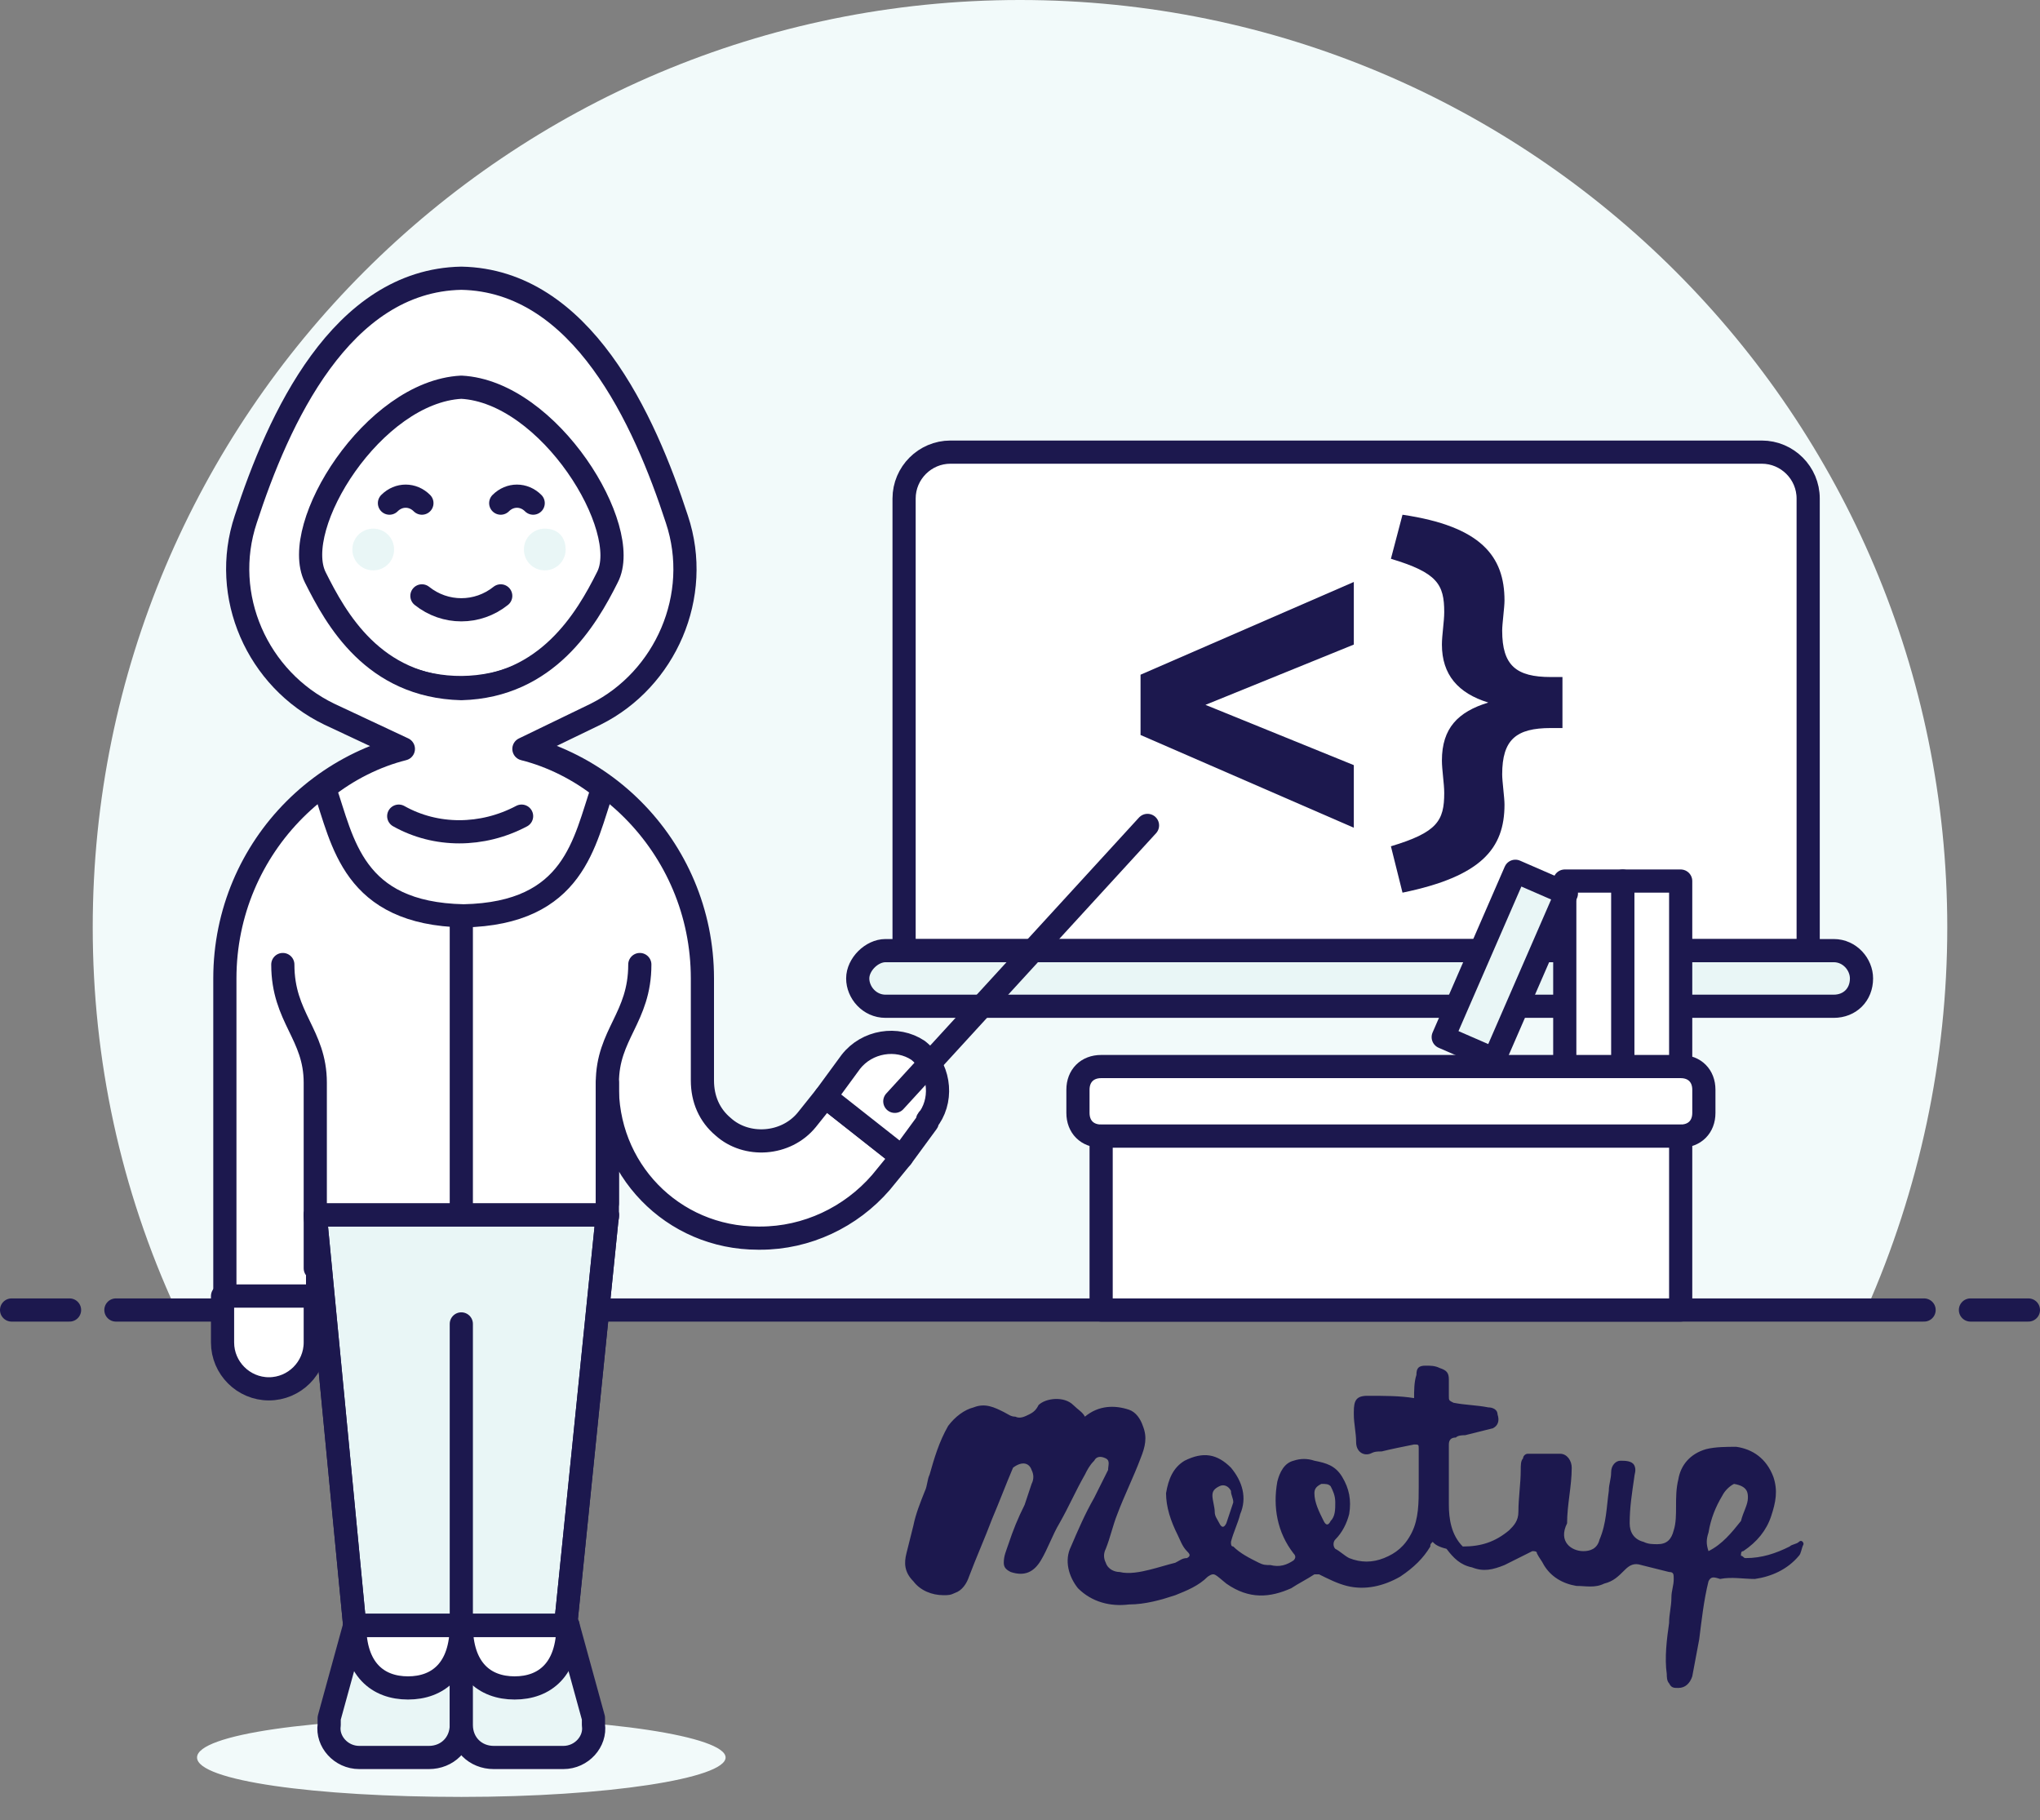 <?xml version="1.0" encoding="utf-8"?>
<!-- Generator: Adobe Illustrator 22.0.0, SVG Export Plug-In . SVG Version: 6.00 Build 0)  -->
<svg version="1.1" id="Layer_1" xmlns="http://www.w3.org/2000/svg" xmlns:xlink="http://www.w3.org/1999/xlink" x="0px" y="0px"
	 viewBox="0 0 88 78.5" style="enable-background:new 0 0 88 78.5;" xml:space="preserve">
<rect x="0" y="0" width="88" height="78.5" fill="#808080" stroke="none"/>
<style type="text/css">
	.st0{fill:#F2FAFA;}
	.st1{fill:none;stroke:#1C184E;stroke-linecap:round;stroke-linejoin:round;}
	.st2{fill:#FFFFFF;}
	.st3{fill:#E9F6F6;}
	.st4{fill:none;stroke:#1C184E;stroke-linejoin:round;}
	.st5{fill:#1C184E;}
</style>
<title>Resurs 46</title>
<g id="Lager_2">
	<g id="Layer_1_1_">
		<path class="st0" d="M84,40C84,17.9,66.1,0,44,0S4,17.9,4,40c0,5.7,1.2,11.3,3.6,16.5h72.9C82.8,51.3,84,45.7,84,40"/>
		<line class="st1" x1="5" y1="56.5" x2="83" y2="56.5"/>
		<line class="st1" x1="0.5" y1="56.5" x2="3" y2="56.5"/>
		<line class="st1" x1="85" y1="56.5" x2="87.5" y2="56.5"/>
		<path class="st2" d="M78,41H39V21.5c0-1.1,0.9-2,2-2h35c1.1,0,2,0.9,2,2V41z"/>
		<path class="st1" d="M78,41H39V21.5c0-1.1,0.9-2,2-2h35c1.1,0,2,0.9,2,2V41z"/>
		<path class="st3" d="M80.3,42.2c0,0.7-0.5,1.2-1.2,1.2H38.2c-0.7,0-1.2-0.6-1.2-1.2s0.6-1.2,1.2-1.2h40.9
			C79.8,41,80.3,41.6,80.3,42.2"/>
		<path class="st1" d="M80.3,42.2c0,0.7-0.5,1.2-1.2,1.2H38.2c-0.7,0-1.2-0.6-1.2-1.2s0.6-1.2,1.2-1.2h40.9
			C79.8,41,80.3,41.6,80.3,42.2z"/>
		<path class="st2" d="M72.5,46h-25c-0.6,0-1,0.4-1,1v1c0,0.6,0.4,1,1,1h25c0.6,0,1-0.4,1-1v-1C73.5,46.4,73.1,46,72.5,46"/>
		<path class="st1" d="M47.5,46h25c0.6,0,1,0.4,1,1v1c0,0.6-0.4,1-1,1h-25c-0.6,0-1-0.4-1-1v-1C46.5,46.4,46.9,46,47.5,46z"/>
		<rect x="47.5" y="49" class="st2" width="25" height="7.5"/>
		<rect x="47.5" y="49" class="st1" width="25" height="7.5"/>
		<rect x="70" y="38" class="st2" width="2.5" height="8"/>
		<rect x="70" y="38" class="st1" width="2.5" height="8"/>
		<rect x="67.5" y="38" class="st2" width="2.5" height="8"/>
		<rect x="67.5" y="38" class="st1" width="2.5" height="8"/>
		<rect x="61" y="40.4" transform="matrix(0.399 -0.917 0.917 0.399 0.871 84.548)" class="st3" width="7.8" height="2.4"/>
		<rect x="61" y="40.4" transform="matrix(0.399 -0.917 0.917 0.399 0.871 84.548)" class="st1" width="7.8" height="2.4"/>
		<g>
			<path class="st2" d="M35.6,47.3L35.6,47.3l-0.8,1c-0.9,1.1-2.6,1.2-3.6,0.3c-0.6-0.5-0.9-1.2-0.9-2v-4.4
				c0-5.7-4.6-10.3-10.3-10.3S9.7,36.5,9.7,42.2v13.7h4v-3.4h12.5v-5.8c-0.1,3.7,2.8,6.7,6.5,6.7c0,0,0.1,0,0.1,0
				c2,0,3.9-0.9,5.2-2.4l0.9-1.1L35.6,47.3z"/>
			<path class="st1" d="M35.6,47.3L35.6,47.3l-0.8,1c-0.9,1.1-2.6,1.2-3.6,0.3c-0.6-0.5-0.9-1.2-0.9-2v-4.4
				c0-5.7-4.6-10.3-10.3-10.3S9.7,36.5,9.7,42.2v13.7h4v-3.4h12.5v-5.8c-0.1,3.7,2.8,6.7,6.5,6.7c0,0,0.1,0,0.1,0
				c2,0,3.9-0.9,5.2-2.4l0.9-1.1L35.6,47.3z"/>
			<path class="st0" d="M31.3,75.8c0,0.9-5.1,1.7-11.4,1.7S8.5,76.8,8.5,75.8s5.1-1.7,11.4-1.7S31.3,74.9,31.3,75.8"/>
			<path class="st3" d="M19.9,74.4c0,0.8-0.6,1.4-1.4,1.4h-3c-0.8,0-1.4-0.7-1.3-1.4c0-0.1,0-0.2,0-0.3l1.1-4h4.6V74.4z"/>
			<path class="st4" d="M19.9,74.4c0,0.8-0.6,1.4-1.4,1.4h-3c-0.8,0-1.4-0.7-1.3-1.4c0-0.1,0-0.2,0-0.3l1.1-4h4.6V74.4z"/>
			<path class="st2" d="M13.6,57.9c0,1.1-0.9,2-2,2s-2-0.9-2-2l0,0v-2h4V57.9z"/>
			<path class="st1" d="M13.6,57.9c0,1.1-0.9,2-2,2s-2-0.9-2-2l0,0v-2h4V57.9z"/>
			<path class="st2" d="M17.6,72.8c-1.3,0-2.3-0.8-2.3-2.7h4.6C19.9,72,18.9,72.8,17.6,72.8"/>
			<path class="st1" d="M17.6,72.8c-1.3,0-2.3-0.8-2.3-2.7h4.6C19.9,72,18.9,72.8,17.6,72.8z"/>
			<path class="st3" d="M19.9,74.4c0,0.8,0.6,1.4,1.4,1.4h3c0.8,0,1.4-0.7,1.3-1.4c0-0.1,0-0.2,0-0.3l-1.1-4h-4.6V74.4z"/>
			<path class="st4" d="M19.9,74.4c0,0.8,0.6,1.4,1.4,1.4h3c0.8,0,1.4-0.7,1.3-1.4c0-0.1,0-0.2,0-0.3l-1.1-4h-4.6V74.4z"/>
			<path class="st2" d="M22.2,72.8c1.3,0,2.3-0.8,2.3-2.7h-4.6C19.9,72,20.9,72.8,22.2,72.8"/>
			<path class="st1" d="M22.2,72.8c1.3,0,2.3-0.8,2.3-2.7h-4.6C19.9,72,20.9,72.8,22.2,72.8z"/>
			<line class="st1" x1="19.9" y1="36" x2="19.9" y2="52.4"/>
			<path class="st1" d="M13.6,54.7v-8c0-2.1-1.4-2.8-1.4-5.1"/>
			<path class="st1" d="M26.2,51.9v-5.2c0-2.1,1.4-2.8,1.4-5.1"/>
			<path class="st2" d="M40,48.4l-1.1,1.5l-3.3-2.6l1.1-1.5c0.7-0.9,2-1.1,2.9-0.5c0.9,0.7,1.1,2,0.5,2.9C40,48.3,40,48.3,40,48.4"
				/>
			<path class="st1" d="M40,48.4l-1.1,1.5l-3.3-2.6l1.1-1.5c0.7-0.9,2-1.1,2.9-0.5c0.9,0.7,1.1,2,0.5,2.9C40,48.3,40,48.3,40,48.4
				L40,48.4z"/>
			<line class="st1" x1="38.6" y1="47.5" x2="49.5" y2="35.6"/>
			<polygon class="st3" points="13.6,52.4 15.3,70.1 24.4,70.1 26.2,52.4 			"/>
			<polygon class="st4" points="13.6,52.4 15.3,70.1 24.4,70.1 26.2,52.4 			"/>
			<polygon class="st4" points="13.6,52.4 15.3,70.1 24.4,70.1 26.2,52.4 			"/>
			<line class="st1" x1="19.9" y1="70.1" x2="19.9" y2="57.1"/>
			<path class="st2" d="M27.9,22.8c0-0.7-0.5-1.2-1.1-1.4v-0.9c0-3.8-3.1-6.8-6.8-6.8S13,16.8,13,20.5v0.9c-0.7,0.1-1.1,0.7-1.1,1.4
				c0,0.7,0.6,1.3,1.3,1.4c0.8,3.7,4.4,6.1,8.1,5.3c2.6-0.6,4.7-2.6,5.3-5.3C27.3,24.1,27.9,23.5,27.9,22.8"/>
			<path class="st1" d="M27.9,22.8c0-0.7-0.5-1.2-1.1-1.4v-0.9c0-3.8-3.1-6.8-6.8-6.8S13,16.8,13,20.5v0.9c-0.7,0.1-1.1,0.7-1.1,1.4
				c0,0.7,0.6,1.3,1.3,1.4c0.8,3.7,4.4,6.1,8.1,5.3c2.6-0.6,4.7-2.6,5.3-5.3C27.3,24.1,27.9,23.5,27.9,22.8z"/>
			<path class="st3" d="M17,23.7c0,0.5-0.4,0.9-0.9,0.9c-0.5,0-0.9-0.4-0.9-0.9c0-0.5,0.4-0.9,0.9-0.9C16.6,22.8,17,23.2,17,23.7"/>
			<path class="st3" d="M24.4,23.7c0,0.5-0.4,0.9-0.9,0.9c-0.5,0-0.9-0.4-0.9-0.9c0-0.5,0.4-0.9,0.9-0.9
				C24.1,22.8,24.4,23.2,24.4,23.7"/>
			<path class="st1" d="M23,21.7c-0.4-0.4-1-0.4-1.4,0"/>
			<path class="st1" d="M16.8,21.7c0.4-0.4,1-0.4,1.4,0"/>
			<path class="st1" d="M21.6,25.7c-1,0.8-2.4,0.8-3.4,0"/>
			<path class="st2" d="M29.2,22.4c-1.4-4.3-4.1-10.3-9.3-10.4c-5.2,0.1-7.9,6.1-9.3,10.4c-1.1,3.3,0.5,6.9,3.6,8.4l3.2,1.5
				c-1.2,0.3-2.4,0.9-3.4,1.7c0.8,2.3,1.2,5.4,6,5.5c4.8-0.1,5.2-3.2,6-5.5c-1-0.8-2.2-1.4-3.4-1.7l3.1-1.5
				C28.7,29.3,30.3,25.7,29.2,22.4 M19.9,29.7c-3.8-0.1-5.4-3-6.3-4.8c-1.1-2.2,2.5-8,6.3-8.2c3.8,0.2,7.4,6.1,6.3,8.2
				C25.3,26.7,23.6,29.6,19.9,29.7"/>
			<path class="st1" d="M19.9,29.7c-3.8-0.1-5.4-3-6.3-4.8c-1.1-2.2,2.5-8,6.3-8.2c3.8,0.2,7.4,6.1,6.3,8.2
				C25.3,26.7,23.6,29.6,19.9,29.7z"/>
			<path class="st1" d="M17.2,35.2c1.6,0.9,3.6,0.9,5.3,0"/>
			<path class="st1" d="M29.2,22.4c-1.4-4.3-4.1-10.3-9.3-10.4c-5.2,0.1-7.9,6.1-9.3,10.4c-1.1,3.3,0.5,6.9,3.6,8.4l3.2,1.5
				c-1.2,0.3-2.4,0.9-3.4,1.7c0.8,2.3,1.2,5.4,6,5.5c4.8-0.1,5.2-3.2,6-5.5c-1-0.8-2.2-1.4-3.4-1.7l3.1-1.5
				C28.7,29.3,30.3,25.7,29.2,22.4z"/>
		</g>
	</g>
</g>
<path class="st5" d="M61.8,66.5c-0.1,0.1-0.1,0.1-0.1,0.2c-0.3,0.5-0.7,0.9-1.3,1.3c-0.7,0.4-1.5,0.6-2.3,0.4
	c-0.4-0.1-0.8-0.3-1.2-0.5c-0.1,0-0.1,0-0.2,0c-0.3,0.2-0.7,0.4-1,0.6c-0.9,0.4-1.8,0.5-2.8-0.2c-0.5-0.4-0.5-0.5-0.8-0.3
	c-0.4,0.4-0.9,0.6-1.4,0.8c-0.6,0.2-1.3,0.4-2,0.4c-0.8,0.1-1.6-0.1-2.2-0.7c-0.4-0.5-0.6-1.2-0.3-1.8c0.3-0.7,0.6-1.4,1-2.1
	c0.2-0.4,0.4-0.8,0.6-1.2c0-0.2,0.1-0.4-0.1-0.5c-0.2-0.1-0.4-0.1-0.5,0.1c-0.2,0.2-0.3,0.4-0.4,0.6c-0.4,0.7-0.7,1.4-1.1,2.1
	c-0.3,0.5-0.5,1.1-0.8,1.6c-0.3,0.5-0.7,0.7-1.3,0.5c-0.2-0.1-0.3-0.2-0.3-0.4c0-0.3,0.1-0.5,0.2-0.8c0.2-0.6,0.4-1.1,0.7-1.7
	c0.1-0.3,0.2-0.6,0.3-0.9c0.1-0.2,0.1-0.4,0-0.6c-0.1-0.3-0.4-0.4-0.8-0.1c-0.3,0.7-0.6,1.5-0.9,2.2c-0.3,0.8-0.7,1.7-1,2.5
	c-0.1,0.3-0.3,0.6-0.6,0.7c-0.2,0.1-0.3,0.1-0.5,0.1c-0.5,0-1-0.2-1.3-0.6C39,67.8,39,67.4,39.1,67c0.1-0.4,0.2-0.8,0.3-1.2
	c0.1-0.5,0.3-1,0.5-1.5c0.1-0.2,0.1-0.5,0.2-0.7c0.2-0.7,0.4-1.4,0.8-2.1c0.3-0.4,0.7-0.7,1.1-0.8c0.5-0.2,0.9,0,1.3,0.2
	c0.2,0.1,0.3,0.2,0.5,0.2c0.2,0.1,0.4,0,0.6-0.1c0.2-0.1,0.3-0.2,0.4-0.4c0.3-0.3,1.1-0.4,1.5,0c0.2,0.2,0.4,0.3,0.5,0.5
	c0.6-0.5,1.3-0.5,1.9-0.3c0.3,0.1,0.5,0.4,0.6,0.7c0.2,0.5,0.1,0.9-0.1,1.4c-0.3,0.8-0.7,1.6-1,2.4c-0.2,0.5-0.3,1-0.5,1.5
	c-0.1,0.2-0.1,0.4,0,0.6c0.1,0.3,0.4,0.4,0.6,0.4c0.4,0.1,0.9,0,1.3-0.1c0.4-0.1,0.7-0.2,1.1-0.3c0.2-0.1,0.3-0.2,0.5-0.2
	c0.2-0.1,0.1-0.2,0-0.3c-0.2-0.2-0.3-0.5-0.4-0.7c-0.3-0.6-0.5-1.2-0.5-1.8c0.1-0.6,0.3-1.1,0.8-1.4c0.8-0.4,1.4-0.3,2,0.3
	c0.5,0.6,0.7,1.3,0.4,2c-0.1,0.4-0.3,0.8-0.4,1.2c0,0.1,0,0.2,0.1,0.2c0.3,0.3,0.7,0.5,1.1,0.7c0.2,0.1,0.3,0.1,0.5,0.1
	c0.4,0.1,0.7,0,1-0.2c0.1-0.1,0.1-0.2,0-0.3c-0.7-0.9-0.9-2-0.7-3.1c0.1-0.4,0.3-0.8,0.7-0.9c0.3-0.1,0.6-0.1,0.9,0
	c0.5,0.1,0.9,0.2,1.2,0.7c0.3,0.5,0.4,1,0.3,1.6c-0.1,0.4-0.3,0.8-0.6,1.1c-0.1,0.1-0.1,0.3,0,0.4c0.2,0.1,0.4,0.3,0.6,0.4
	c0.5,0.2,1,0.2,1.5,0c0.5-0.2,0.9-0.5,1.2-1.1c0.3-0.6,0.3-1.3,0.3-2c0-0.5,0-1.1,0-1.6c0-0.2,0-0.2-0.2-0.2c-0.5,0.1-1,0.2-1.4,0.3
	c-0.2,0-0.3,0-0.5,0.1c-0.3,0.1-0.6-0.1-0.6-0.5c0-0.4-0.1-0.8-0.1-1.2c0,0,0,0,0-0.1c0-0.5,0.1-0.7,0.6-0.7c0.7,0,1.4,0,2,0.1
	c0-0.3,0-0.7,0.1-1c0-0.3,0.1-0.4,0.4-0.4c0.2,0,0.4,0,0.6,0.1c0.3,0.1,0.4,0.2,0.4,0.5c0,0.2,0,0.4,0,0.7c0,0.2,0,0.2,0.2,0.3
	c0.5,0.1,1,0.1,1.5,0.2c0.2,0,0.4,0.1,0.4,0.3c0.1,0.3,0,0.5-0.2,0.6c-0.4,0.1-0.8,0.2-1.2,0.3c-0.1,0-0.3,0-0.4,0.1
	c-0.2,0-0.3,0.1-0.3,0.3c0,0.9,0,1.8,0,2.6c0,0.6,0.1,1.3,0.6,1.8c0.8,0,1.4-0.2,2-0.7c0.2-0.2,0.4-0.4,0.4-0.8
	c0-0.6,0.1-1.2,0.1-1.8c0-0.2,0-0.4,0.1-0.5c0-0.1,0.1-0.2,0.2-0.2c0.5,0,0.9,0,1.4,0c0.3,0,0.5,0.3,0.5,0.6c0,0.8-0.2,1.6-0.2,2.4
	c-0.4,0.8,0.2,1.2,0.7,1.2c0.3,0,0.6-0.1,0.7-0.5c0.3-0.7,0.3-1.4,0.4-2.1c0-0.3,0.1-0.5,0.1-0.8c0-0.3,0.2-0.5,0.4-0.5
	c0.2,0,0.5,0,0.6,0.2c0.1,0.2,0,0.4,0,0.5c-0.1,0.7-0.2,1.3-0.2,2c0,0.4,0.2,0.7,0.6,0.8c0.2,0.1,0.4,0.1,0.6,0.1
	c0.4,0,0.6-0.2,0.7-0.6c0.1-0.3,0.1-0.7,0.1-1c0-0.4,0-0.8,0.1-1.2c0.1-0.6,0.5-1.1,1.2-1.3c0.4-0.1,0.9-0.1,1.3-0.1
	c0.7,0.1,1.3,0.5,1.6,1.3c0.2,0.6,0.1,1.1-0.1,1.7c-0.2,0.6-0.6,1.1-1.2,1.5c-0.1,0-0.1,0.1-0.1,0.2c0.1,0,0.1,0.1,0.2,0.1
	c0.7,0,1.3-0.2,1.9-0.5c0.1-0.1,0.3-0.1,0.4-0.2c0.1-0.1,0.2,0,0.2,0.1c-0.1,0.2-0.1,0.4-0.2,0.5c-0.5,0.6-1.2,0.9-1.9,1
	c-0.5,0-1-0.1-1.5,0c0,0,0,0,0,0c-0.3-0.1-0.4-0.1-0.5,0.1c-0.2,0.8-0.3,1.7-0.4,2.5c-0.1,0.5-0.2,1.1-0.3,1.6
	c-0.1,0.3-0.3,0.5-0.6,0.5c-0.2,0-0.3,0-0.4-0.2c-0.1-0.1-0.1-0.3-0.1-0.4c-0.1-0.7,0-1.5,0.1-2.2c0-0.4,0.1-0.7,0.1-1.1
	c0-0.3,0.1-0.5,0.1-0.8c0-0.2,0-0.3-0.2-0.3c-0.4-0.1-0.8-0.2-1.2-0.3c-0.3-0.1-0.5,0-0.7,0.2c-0.3,0.3-0.5,0.5-0.9,0.6
	c-0.4,0.2-0.8,0.1-1.2,0.1c-0.6-0.1-1.1-0.4-1.4-0.9c-0.1-0.2-0.2-0.3-0.3-0.5c0-0.1-0.1-0.1-0.2-0.1c-0.4,0.2-0.8,0.4-1.2,0.6
	c-0.5,0.2-0.9,0.3-1.4,0.1c-0.5-0.1-0.8-0.4-1.1-0.8C62,66.7,61.9,66.6,61.8,66.5z M75.4,64.6c0-0.2,0-0.5-0.6-0.6
	c-0.2,0.1-0.4,0.3-0.5,0.5c-0.3,0.5-0.5,1-0.6,1.6c-0.1,0.3-0.1,0.5,0,0.8c0.6-0.3,1-0.8,1.4-1.3C75.2,65.2,75.4,64.9,75.4,64.6z
	 M57.6,64.8c0-0.3-0.1-0.5-0.2-0.7c-0.1-0.1-0.2-0.1-0.4-0.1c-0.2,0.1-0.3,0.2-0.3,0.4c0,0.4,0.2,0.8,0.4,1.2c0.1,0.2,0.2,0.2,0.3,0
	C57.6,65.4,57.6,65.1,57.6,64.8z M53.2,64.8c0-0.2-0.1-0.3-0.1-0.5c-0.1-0.2-0.3-0.3-0.5-0.2c-0.2,0.1-0.3,0.2-0.3,0.4
	c0,0.2,0.1,0.5,0.1,0.7c0,0.2,0.1,0.3,0.2,0.5c0.1,0.2,0.2,0.2,0.3,0C53,65.4,53.1,65.1,53.2,64.8z"/>
<g>
	<path class="st5" d="M49.2,31.7v-2.6l9.2-4v2.7L52,30.4l6.4,2.6v2.7L49.2,31.7z"/>
	<path class="st5" d="M64.9,25.9c0,0.3-0.1,1-0.1,1.3c0,1.5,0.6,2,2.1,2h0.5v2.2h-0.5c-1.5,0-2.1,0.5-2.1,2c0,0.3,0.1,1,0.1,1.3
		c0,1.9-1,3.1-4.4,3.8L60,36.5c2-0.6,2.3-1.1,2.3-2.3c0-0.4-0.1-1-0.1-1.4c0-1.4,0.7-2.1,2-2.5c-1.3-0.4-2-1.2-2-2.5
		c0-0.4,0.1-1,0.1-1.4c0-1.2-0.3-1.7-2.3-2.3l0.5-1.9C63.9,22.7,64.9,24,64.9,25.9z"/>
</g>
</svg>
